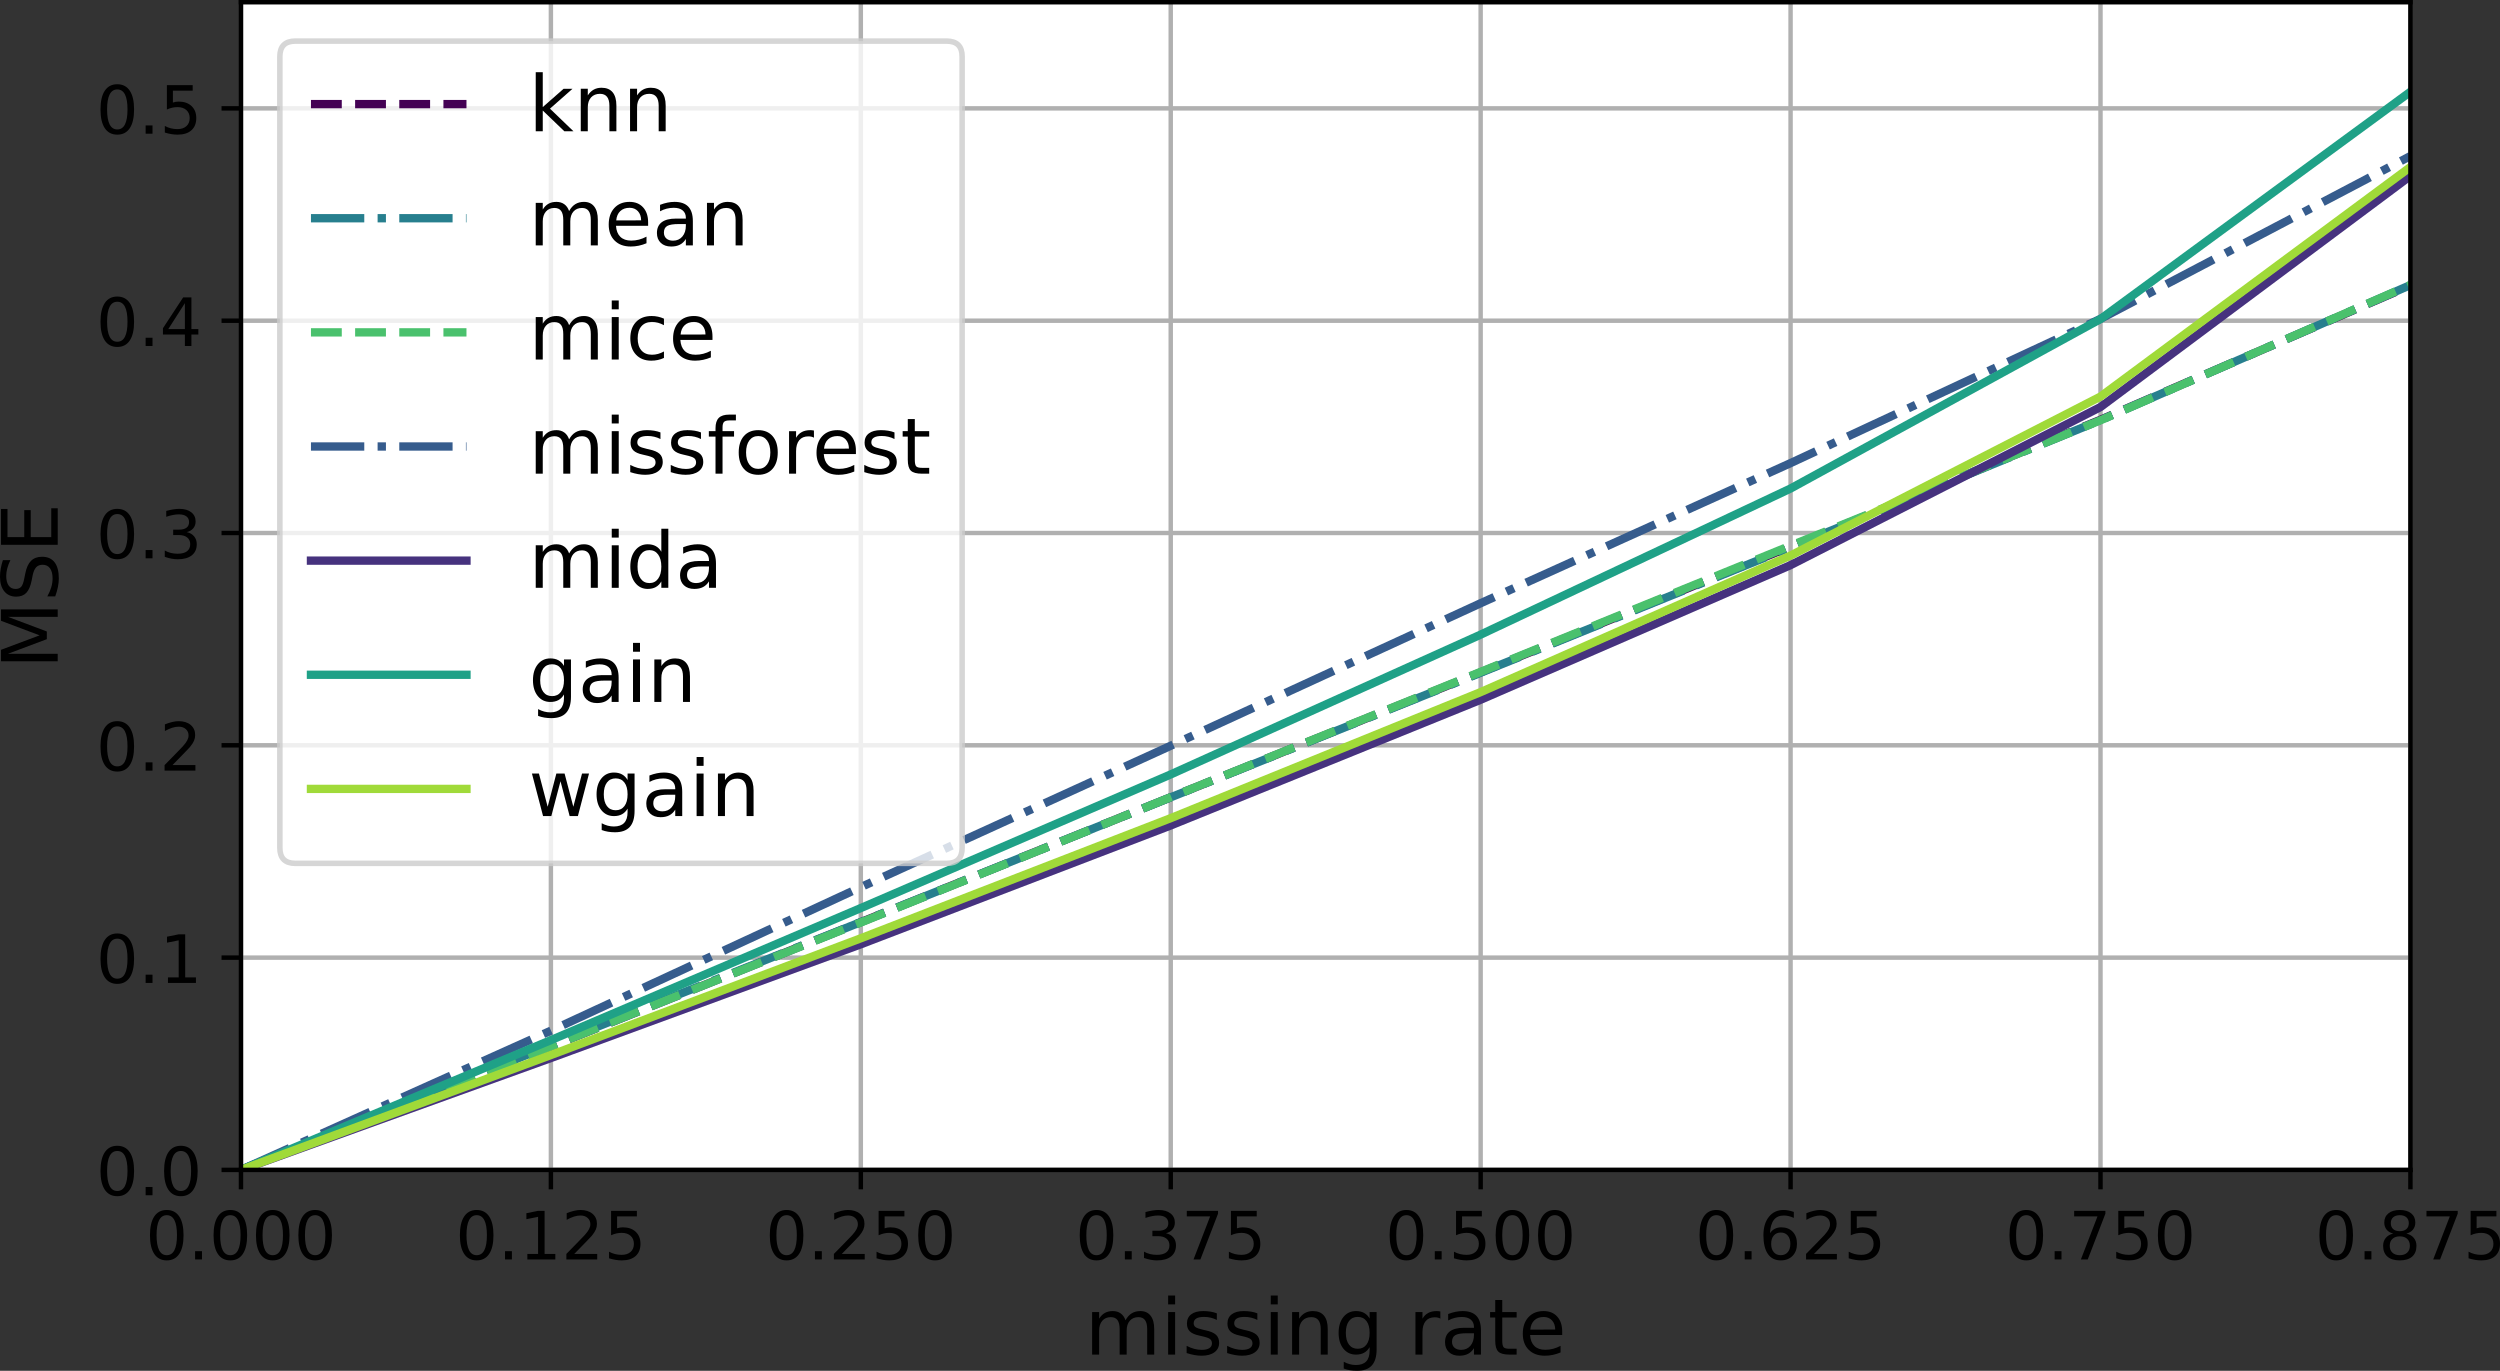 <?xml version="1.0" encoding="UTF-8" standalone="no"?>
<!-- Created with matplotlib (https://matplotlib.org/) -->

<svg
   height="246.803pt"
   version="1.1"
   viewBox="0 0 450.115 246.803"
   width="450.115pt"
   id="svg556"
   sodipodi:docname="mse_seq.svg"
   inkscape:version="1.1.1 (3bf5ae0d25, 2021-09-20)"
   xmlns:inkscape="http://www.inkscape.org/namespaces/inkscape"
   xmlns:sodipodi="http://sodipodi.sourceforge.net/DTD/sodipodi-0.dtd"
   xmlns:xlink="http://www.w3.org/1999/xlink"
   xmlns="http://www.w3.org/2000/svg"
   xmlns:svg="http://www.w3.org/2000/svg">
  <rect x="0" y="0" width="450.115" height="246.803" fill="#333333" stroke="none"/>
  <sodipodi:namedview
     id="namedview558"
     pagecolor="#ffffff"
     bordercolor="#666666"
     borderopacity="1.0"
     inkscape:pageshadow="2"
     inkscape:pageopacity="0.0"
     inkscape:pagecheckerboard="0"
     inkscape:document-units="pt"
     showgrid="false"
     fit-margin-top="0"
     fit-margin-left="0"
     fit-margin-right="0"
     fit-margin-bottom="0"
     inkscape:zoom="1.5744048"
     inkscape:cx="310.27599"
     inkscape:cy="146.40454"
     inkscape:window-width="1920"
     inkscape:window-height="1017"
     inkscape:window-x="-8"
     inkscape:window-y="1072"
     inkscape:window-maximized="1"
     inkscape:current-layer="svg556" />
  <defs
     id="defs4">
    <style
       type="text/css"
       id="style2">
*{stroke-linecap:butt;stroke-linejoin:round;}
  </style>
  </defs>
  <g
     id="axes_1"
     transform="translate(-19.614,-34.16)">
    <g
       id="patch_2">
      <path
         d="M 63,244.8 H 453.6 V 34.56 H 63 Z"
         style="fill:#ffffff"
         id="path9" />
    </g>
    <g
       id="matplotlib.axis_1">
      <g
         id="xtick_1">
        <g
           id="line2d_1">
          <path
             clip-path="url(#p726031d993)"
             d="M 63,244.8 V 34.56"
             style="fill:none;stroke:#b0b0b0;stroke-width:0.8;stroke-linecap:square"
             id="path12" />
        </g>
        <g
           id="line2d_2">
          <defs
             id="defs16">
            <path
               d="M 0,0 V 3.5"
               id="m67228e4be6"
               style="stroke:#000000;stroke-width:0.8" />
          </defs>
          <g
             id="g20">
            <use
               style="stroke:#000000;stroke-width:0.8"
               x="63"
               xlink:href="#m67228e4be6"
               y="244.8"
               id="use18"
               width="100%"
               height="100%" />
          </g>
        </g>
        <g
           id="text_1">
          <!-- 0.000 -->
          <defs
             id="defs25">
            <path
               d="m 31.781,66.406 q -7.609,0 -11.453,-7.5 Q 16.5,51.422 16.5,36.375 q 0,-14.984 3.828,-22.484 3.844,-7.5 11.453,-7.5 7.672,0 11.5,7.5 3.844,7.5 3.844,22.484 0,15.047 -3.844,22.531 -3.828,7.5 -11.5,7.5 z m 0,7.812 q 12.266,0 18.734,-9.703 6.469,-9.688 6.469,-28.141 0,-18.406 -6.469,-28.109 -6.469,-9.688 -18.734,-9.688 -12.25,0 -18.719,9.688 Q 6.594,17.969 6.594,36.375 q 0,18.453 6.469,28.141 6.469,9.703 18.719,9.703 z"
               id="DejaVuSans-48" />
            <path
               d="M 10.688,12.406 H 21 V 0 H 10.688 Z"
               id="DejaVuSans-46" />
          </defs>
          <g
             transform="matrix(0.12,0,0,-0.12,45.823,260.918)"
             id="g37">
            <use
               xlink:href="#DejaVuSans-48"
               id="use27"
               x="0"
               y="0"
               width="100%"
               height="100%" />
            <use
               x="63.623"
               xlink:href="#DejaVuSans-46"
               id="use29"
               y="0"
               width="100%"
               height="100%" />
            <use
               x="95.41"
               xlink:href="#DejaVuSans-48"
               id="use31"
               y="0"
               width="100%"
               height="100%" />
            <use
               x="159.033"
               xlink:href="#DejaVuSans-48"
               id="use33"
               y="0"
               width="100%"
               height="100%" />
            <use
               x="222.656"
               xlink:href="#DejaVuSans-48"
               id="use35"
               y="0"
               width="100%"
               height="100%" />
          </g>
        </g>
      </g>
      <g
         id="xtick_2">
        <g
           id="line2d_3">
          <path
             clip-path="url(#p726031d993)"
             d="M 118.8,244.8 V 34.56"
             style="fill:none;stroke:#b0b0b0;stroke-width:0.8;stroke-linecap:square"
             id="path41" />
        </g>
        <g
           id="line2d_4">
          <g
             id="g46">
            <use
               style="stroke:#000000;stroke-width:0.8"
               x="118.8"
               xlink:href="#m67228e4be6"
               y="244.8"
               id="use44"
               width="100%"
               height="100%" />
          </g>
        </g>
        <g
           id="text_2">
          <!-- 0.125 -->
          <defs
             id="defs52">
            <path
               d="m 12.406,8.297 h 16.109 v 55.625 L 10.984,60.406 v 8.984 l 17.438,3.516 H 38.281 V 8.297 H 54.391 V 0 H 12.406 Z"
               id="DejaVuSans-49" />
            <path
               d="M 19.188,8.297 H 53.609 V 0 H 7.328 v 8.297 q 5.609,5.812 15.297,15.594 9.703,9.797 12.188,12.641 4.734,5.312 6.609,9 1.891,3.688 1.891,7.25 0,5.812 -4.078,9.469 -4.078,3.672 -10.625,3.672 -4.641,0 -9.797,-1.609 -5.141,-1.609 -11,-4.891 v 9.969 Q 13.766,71.781 18.938,73 q 5.188,1.219 9.484,1.219 11.328,0 18.062,-5.672 6.734,-5.656 6.734,-15.125 0,-4.5 -1.688,-8.531 Q 49.859,40.875 45.406,35.406 44.188,33.984 37.641,27.219 31.109,20.453 19.188,8.297 Z"
               id="DejaVuSans-50" />
            <path
               d="m 10.797,72.906 h 38.719 v -8.312 h -29.688 V 46.734 q 2.141,0.734 4.281,1.094 2.156,0.359 4.312,0.359 Q 40.625,48.188 47.75,41.5 54.891,34.812 54.891,23.391 54.891,11.625 47.562,5.094 40.234,-1.422 26.906,-1.422 q -4.594,0 -9.359,0.781 -4.75,0.781 -9.828,2.344 V 11.625 q 4.391,-2.391 9.078,-3.562 4.688,-1.172 9.906,-1.172 8.453,0 13.375,4.438 4.938,4.438 4.938,12.062 0,7.609 -4.938,12.047 -4.922,4.453 -13.375,4.453 -3.953,0 -7.891,-0.875 -3.922,-0.875 -8.016,-2.734 z"
               id="DejaVuSans-53" />
          </defs>
          <g
             transform="matrix(0.12,0,0,-0.12,101.623,260.918)"
             id="g64">
            <use
               xlink:href="#DejaVuSans-48"
               id="use54"
               x="0"
               y="0"
               width="100%"
               height="100%" />
            <use
               x="63.623"
               xlink:href="#DejaVuSans-46"
               id="use56"
               y="0"
               width="100%"
               height="100%" />
            <use
               x="95.41"
               xlink:href="#DejaVuSans-49"
               id="use58"
               y="0"
               width="100%"
               height="100%" />
            <use
               x="159.033"
               xlink:href="#DejaVuSans-50"
               id="use60"
               y="0"
               width="100%"
               height="100%" />
            <use
               x="222.656"
               xlink:href="#DejaVuSans-53"
               id="use62"
               y="0"
               width="100%"
               height="100%" />
          </g>
        </g>
      </g>
      <g
         id="xtick_3">
        <g
           id="line2d_5">
          <path
             clip-path="url(#p726031d993)"
             d="M 174.6,244.8 V 34.56"
             style="fill:none;stroke:#b0b0b0;stroke-width:0.8;stroke-linecap:square"
             id="path68" />
        </g>
        <g
           id="line2d_6">
          <g
             id="g73">
            <use
               style="stroke:#000000;stroke-width:0.8"
               x="174.6"
               xlink:href="#m67228e4be6"
               y="244.8"
               id="use71"
               width="100%"
               height="100%" />
          </g>
        </g>
        <g
           id="text_3">
          <!-- 0.250 -->
          <g
             transform="matrix(0.12,0,0,-0.12,157.423,260.918)"
             id="g86">
            <use
               xlink:href="#DejaVuSans-48"
               id="use76"
               x="0"
               y="0"
               width="100%"
               height="100%" />
            <use
               x="63.623"
               xlink:href="#DejaVuSans-46"
               id="use78"
               y="0"
               width="100%"
               height="100%" />
            <use
               x="95.41"
               xlink:href="#DejaVuSans-50"
               id="use80"
               y="0"
               width="100%"
               height="100%" />
            <use
               x="159.033"
               xlink:href="#DejaVuSans-53"
               id="use82"
               y="0"
               width="100%"
               height="100%" />
            <use
               x="222.656"
               xlink:href="#DejaVuSans-48"
               id="use84"
               y="0"
               width="100%"
               height="100%" />
          </g>
        </g>
      </g>
      <g
         id="xtick_4">
        <g
           id="line2d_7">
          <path
             clip-path="url(#p726031d993)"
             d="M 230.4,244.8 V 34.56"
             style="fill:none;stroke:#b0b0b0;stroke-width:0.8;stroke-linecap:square"
             id="path90" />
        </g>
        <g
           id="line2d_8">
          <g
             id="g95">
            <use
               style="stroke:#000000;stroke-width:0.8"
               x="230.4"
               xlink:href="#m67228e4be6"
               y="244.8"
               id="use93"
               width="100%"
               height="100%" />
          </g>
        </g>
        <g
           id="text_4">
          <!-- 0.375 -->
          <defs
             id="defs100">
            <path
               d="M 40.578,39.312 Q 47.656,37.797 51.625,33 q 3.984,-4.781 3.984,-11.812 0,-10.781 -7.422,-16.703 -7.422,-5.906 -21.094,-5.906 -4.578,0 -9.438,0.906 -4.859,0.906 -10.031,2.719 v 9.516 q 4.094,-2.391 8.969,-3.609 4.891,-1.219 10.219,-1.219 9.266,0 14.125,3.656 4.859,3.656 4.859,10.641 0,6.453 -4.516,10.078 -4.516,3.641 -12.562,3.641 h -8.5 v 8.109 h 8.891 q 7.266,0 11.125,2.906 3.859,2.906 3.859,8.375 0,5.609 -3.984,8.609 -3.969,3.016 -11.391,3.016 -4.062,0 -8.703,-0.891 Q 15.375,64.156 9.812,62.312 v 8.781 q 5.625,1.562 10.531,2.344 4.906,0.781 9.25,0.781 11.234,0 17.766,-5.109 6.547,-5.094 6.547,-13.781 0,-6.062 -3.469,-10.234 -3.469,-4.172 -9.859,-5.781 z"
               id="DejaVuSans-51" />
            <path
               d="m 8.203,72.906 h 46.875 V 68.703 L 28.609,0 H 18.312 L 43.219,64.594 H 8.203 Z"
               id="DejaVuSans-55" />
          </defs>
          <g
             transform="matrix(0.12,0,0,-0.12,213.223,260.918)"
             id="g112">
            <use
               xlink:href="#DejaVuSans-48"
               id="use102"
               x="0"
               y="0"
               width="100%"
               height="100%" />
            <use
               x="63.623"
               xlink:href="#DejaVuSans-46"
               id="use104"
               y="0"
               width="100%"
               height="100%" />
            <use
               x="95.41"
               xlink:href="#DejaVuSans-51"
               id="use106"
               y="0"
               width="100%"
               height="100%" />
            <use
               x="159.033"
               xlink:href="#DejaVuSans-55"
               id="use108"
               y="0"
               width="100%"
               height="100%" />
            <use
               x="222.656"
               xlink:href="#DejaVuSans-53"
               id="use110"
               y="0"
               width="100%"
               height="100%" />
          </g>
        </g>
      </g>
      <g
         id="xtick_5">
        <g
           id="line2d_9">
          <path
             clip-path="url(#p726031d993)"
             d="M 286.2,244.8 V 34.56"
             style="fill:none;stroke:#b0b0b0;stroke-width:0.8;stroke-linecap:square"
             id="path116" />
        </g>
        <g
           id="line2d_10">
          <g
             id="g121">
            <use
               style="stroke:#000000;stroke-width:0.8"
               x="286.2"
               xlink:href="#m67228e4be6"
               y="244.8"
               id="use119"
               width="100%"
               height="100%" />
          </g>
        </g>
        <g
           id="text_5">
          <!-- 0.500 -->
          <g
             transform="matrix(0.12,0,0,-0.12,269.023,260.918)"
             id="g134">
            <use
               xlink:href="#DejaVuSans-48"
               id="use124"
               x="0"
               y="0"
               width="100%"
               height="100%" />
            <use
               x="63.623"
               xlink:href="#DejaVuSans-46"
               id="use126"
               y="0"
               width="100%"
               height="100%" />
            <use
               x="95.41"
               xlink:href="#DejaVuSans-53"
               id="use128"
               y="0"
               width="100%"
               height="100%" />
            <use
               x="159.033"
               xlink:href="#DejaVuSans-48"
               id="use130"
               y="0"
               width="100%"
               height="100%" />
            <use
               x="222.656"
               xlink:href="#DejaVuSans-48"
               id="use132"
               y="0"
               width="100%"
               height="100%" />
          </g>
        </g>
      </g>
      <g
         id="xtick_6">
        <g
           id="line2d_11">
          <path
             clip-path="url(#p726031d993)"
             d="M 342,244.8 V 34.56"
             style="fill:none;stroke:#b0b0b0;stroke-width:0.8;stroke-linecap:square"
             id="path138" />
        </g>
        <g
           id="line2d_12">
          <g
             id="g143">
            <use
               style="stroke:#000000;stroke-width:0.8"
               x="342"
               xlink:href="#m67228e4be6"
               y="244.8"
               id="use141"
               width="100%"
               height="100%" />
          </g>
        </g>
        <g
           id="text_6">
          <!-- 0.625 -->
          <defs
             id="defs147">
            <path
               d="m 33.016,40.375 q -6.641,0 -10.531,-4.547 -3.875,-4.531 -3.875,-12.438 0,-7.859 3.875,-12.438 3.891,-4.562 10.531,-4.562 6.641,0 10.516,4.562 3.875,4.578 3.875,12.438 0,7.906 -3.875,12.438 Q 39.656,40.375 33.016,40.375 Z M 52.594,71.297 V 62.312 q -3.719,1.75 -7.5,2.672 -3.781,0.938 -7.5,0.938 -9.766,0 -14.922,-6.594 -5.141,-6.594 -5.875,-19.922 2.875,4.25 7.219,6.516 4.359,2.266 9.578,2.266 10.984,0 17.359,-6.672 6.375,-6.656 6.375,-18.125 0,-11.234 -6.641,-18.031 -6.641,-6.781 -17.672,-6.781 -12.656,0 -19.344,9.688 -6.688,9.703 -6.688,28.109 0,17.281 8.203,27.562 8.203,10.281 22.016,10.281 3.719,0 7.5,-0.734 3.781,-0.734 7.891,-2.188 z"
               id="DejaVuSans-54" />
          </defs>
          <g
             transform="matrix(0.12,0,0,-0.12,324.823,260.918)"
             id="g159">
            <use
               xlink:href="#DejaVuSans-48"
               id="use149"
               x="0"
               y="0"
               width="100%"
               height="100%" />
            <use
               x="63.623"
               xlink:href="#DejaVuSans-46"
               id="use151"
               y="0"
               width="100%"
               height="100%" />
            <use
               x="95.41"
               xlink:href="#DejaVuSans-54"
               id="use153"
               y="0"
               width="100%"
               height="100%" />
            <use
               x="159.033"
               xlink:href="#DejaVuSans-50"
               id="use155"
               y="0"
               width="100%"
               height="100%" />
            <use
               x="222.656"
               xlink:href="#DejaVuSans-53"
               id="use157"
               y="0"
               width="100%"
               height="100%" />
          </g>
        </g>
      </g>
      <g
         id="xtick_7">
        <g
           id="line2d_13">
          <path
             clip-path="url(#p726031d993)"
             d="M 397.8,244.8 V 34.56"
             style="fill:none;stroke:#b0b0b0;stroke-width:0.8;stroke-linecap:square"
             id="path163" />
        </g>
        <g
           id="line2d_14">
          <g
             id="g168">
            <use
               style="stroke:#000000;stroke-width:0.8"
               x="397.8"
               xlink:href="#m67228e4be6"
               y="244.8"
               id="use166"
               width="100%"
               height="100%" />
          </g>
        </g>
        <g
           id="text_7">
          <!-- 0.750 -->
          <g
             transform="matrix(0.12,0,0,-0.12,380.623,260.918)"
             id="g181">
            <use
               xlink:href="#DejaVuSans-48"
               id="use171"
               x="0"
               y="0"
               width="100%"
               height="100%" />
            <use
               x="63.623"
               xlink:href="#DejaVuSans-46"
               id="use173"
               y="0"
               width="100%"
               height="100%" />
            <use
               x="95.41"
               xlink:href="#DejaVuSans-55"
               id="use175"
               y="0"
               width="100%"
               height="100%" />
            <use
               x="159.033"
               xlink:href="#DejaVuSans-53"
               id="use177"
               y="0"
               width="100%"
               height="100%" />
            <use
               x="222.656"
               xlink:href="#DejaVuSans-48"
               id="use179"
               y="0"
               width="100%"
               height="100%" />
          </g>
        </g>
      </g>
      <g
         id="xtick_8">
        <g
           id="line2d_15">
          <path
             clip-path="url(#p726031d993)"
             d="M 453.6,244.8 V 34.56"
             style="fill:none;stroke:#b0b0b0;stroke-width:0.8;stroke-linecap:square"
             id="path185" />
        </g>
        <g
           id="line2d_16">
          <g
             id="g190">
            <use
               style="stroke:#000000;stroke-width:0.8"
               x="453.6"
               xlink:href="#m67228e4be6"
               y="244.8"
               id="use188"
               width="100%"
               height="100%" />
          </g>
        </g>
        <g
           id="text_8">
          <!-- 0.875 -->
          <defs
             id="defs194">
            <path
               d="m 31.781,34.625 q -7.031,0 -11.062,-3.766 -4.016,-3.766 -4.016,-10.344 0,-6.594 4.016,-10.359 4.031,-3.766 11.062,-3.766 7.031,0 11.078,3.781 4.062,3.797 4.062,10.344 0,6.578 -4.031,10.344 Q 38.875,34.625 31.781,34.625 Z m -9.859,4.188 Q 15.578,40.375 12.031,44.719 8.5,49.078 8.5,55.328 q 0,8.734 6.219,13.812 6.234,5.078 17.062,5.078 10.891,0 17.094,-5.078 6.203,-5.078 6.203,-13.812 0,-6.25 -3.547,-10.609 Q 48,40.375 41.703,38.812 q 7.125,-1.656 11.094,-6.5 3.984,-4.828 3.984,-11.797 0,-10.609 -6.469,-16.281 -6.469,-5.656 -18.531,-5.656 -12.047,0 -18.531,5.656 -6.469,5.672 -6.469,16.281 0,6.969 4,11.797 4.016,4.844 11.141,6.5 z M 18.312,54.391 q 0,-5.656 3.531,-8.828 3.547,-3.172 9.938,-3.172 6.359,0 9.938,3.172 3.594,3.172 3.594,8.828 0,5.672 -3.594,8.844 -3.578,3.172 -9.938,3.172 -6.391,0 -9.938,-3.172 Q 18.312,60.062 18.312,54.391 Z"
               id="DejaVuSans-56" />
          </defs>
          <g
             transform="matrix(0.12,0,0,-0.12,436.423,260.918)"
             id="g206">
            <use
               xlink:href="#DejaVuSans-48"
               id="use196"
               x="0"
               y="0"
               width="100%"
               height="100%" />
            <use
               x="63.623"
               xlink:href="#DejaVuSans-46"
               id="use198"
               y="0"
               width="100%"
               height="100%" />
            <use
               x="95.41"
               xlink:href="#DejaVuSans-56"
               id="use200"
               y="0"
               width="100%"
               height="100%" />
            <use
               x="159.033"
               xlink:href="#DejaVuSans-55"
               id="use202"
               y="0"
               width="100%"
               height="100%" />
            <use
               x="222.656"
               xlink:href="#DejaVuSans-53"
               id="use204"
               y="0"
               width="100%"
               height="100%" />
          </g>
        </g>
      </g>
      <g
         id="text_9">
        <!-- missing rate -->
        <defs
           id="defs220">
          <path
             d="M 52,44.188 Q 55.375,50.25 60.062,53.125 64.75,56 71.094,56 q 8.547,0 13.188,-5.984 4.641,-5.969 4.641,-17 V 0 h -9.031 v 32.719 q 0,7.859 -2.797,11.656 -2.781,3.812 -8.484,3.812 -6.984,0 -11.047,-4.641 -4.047,-4.625 -4.047,-12.641 V 0 h -9.031 v 32.719 q 0,7.906 -2.781,11.688 -2.781,3.781 -8.594,3.781 -6.891,0 -10.953,-4.656 -4.047,-4.656 -4.047,-12.625 V 0 h -9.031 v 54.688 h 9.031 v -8.5 q 3.078,5.031 7.375,7.422 Q 29.781,56 35.688,56 41.656,56 45.828,52.969 50,49.953 52,44.188 Z"
             id="DejaVuSans-109" />
          <path
             d="M 9.422,54.688 H 18.406 V 0 H 9.422 Z m 0,21.297 H 18.406 V 64.594 H 9.422 Z"
             id="DejaVuSans-105" />
          <path
             d="m 44.281,53.078 v -8.5 Q 40.484,46.531 36.375,47.5 q -4.094,0.984 -8.5,0.984 -6.688,0 -10.031,-2.047 Q 14.5,44.391 14.5,40.281 q 0,-3.125 2.391,-4.906 2.391,-1.781 9.625,-3.391 l 3.078,-0.688 Q 39.156,29.25 43.188,25.516 47.219,21.781 47.219,15.094 q 0,-7.625 -6.031,-12.078 -6.031,-4.438 -16.578,-4.438 -4.391,0 -9.156,0.859 Q 10.688,0.297 5.422,2 v 9.281 q 4.984,-2.594 9.812,-3.891 4.828,-1.281 9.578,-1.281 6.344,0 9.75,2.172 3.422,2.172 3.422,6.125 0,3.656 -2.469,5.609 -2.453,1.953 -10.812,3.766 l -3.125,0.734 q -8.344,1.75 -12.062,5.391 -3.703,3.641 -3.703,9.984 0,7.719 5.469,11.906 Q 16.75,56 26.812,56 q 4.969,0 9.359,-0.734 4.406,-0.719 8.109,-2.188 z"
             id="DejaVuSans-115" />
          <path
             d="M 54.891,33.016 V 0 H 45.906 v 32.719 q 0,7.766 -3.031,11.609 -3.031,3.859 -9.078,3.859 -7.281,0 -11.484,-4.641 -4.203,-4.625 -4.203,-12.641 V 0 h -9.031 v 54.688 h 9.031 v -8.5 q 3.234,4.938 7.594,7.375 4.375,2.438 10.094,2.438 9.422,0 14.25,-5.828 4.844,-5.828 4.844,-17.156 z"
             id="DejaVuSans-110" />
          <path
             d="m 45.406,27.984 q 0,9.766 -4.031,15.125 -4.016,5.375 -11.297,5.375 -7.219,0 -11.25,-5.375 -4.031,-5.359 -4.031,-15.125 0,-9.719 4.031,-15.094 4.031,-5.375 11.25,-5.375 7.281,0 11.297,5.375 4.031,5.375 4.031,15.094 z M 54.391,6.781 q 0,-13.953 -6.203,-20.766 -6.188,-6.812 -18.984,-6.812 -4.734,0 -8.938,0.703 -4.203,0.703 -8.156,2.172 V -9.188 q 3.953,-2.141 7.812,-3.156 3.859,-1.031 7.859,-1.031 8.844,0 13.234,4.609 4.391,4.609 4.391,13.938 V 9.625 Q 42.625,4.781 38.281,2.391 33.938,0 27.875,0 17.828,0 11.672,7.656 q -6.156,7.672 -6.156,20.328 0,12.688 6.156,20.344 Q 17.828,56 27.875,56 q 6.062,0 10.406,-2.391 4.344,-2.391 7.125,-7.219 V 54.688 h 8.984 z"
             id="DejaVuSans-103" />
          <path
             id="DejaVuSans-32"
             d="" />
          <path
             d="m 41.109,46.297 q -1.516,0.875 -3.297,1.281 Q 36.031,48 33.891,48 26.266,48 22.188,43.047 18.109,38.094 18.109,28.812 V 0 h -9.031 v 54.688 h 9.031 v -8.5 q 2.844,4.984 7.375,7.391 Q 30.031,56 36.531,56 q 0.922,0 2.047,-0.125 1.125,-0.109 2.484,-0.359 z"
             id="DejaVuSans-114" />
          <path
             d="m 34.281,27.484 q -10.891,0 -15.094,-2.484 -4.203,-2.484 -4.203,-8.5 0,-4.781 3.156,-7.594 3.156,-2.797 8.562,-2.797 7.484,0 12,5.297 4.516,5.297 4.516,14.078 v 2 z m 17.922,3.719 V 0 H 43.219 v 8.297 q -3.078,-4.969 -7.672,-7.344 -4.594,-2.375 -11.234,-2.375 -8.391,0 -13.359,4.719 Q 6,8.016 6,15.922 q 0,9.219 6.172,13.906 6.188,4.688 18.438,4.688 H 43.219 v 0.891 q 0,6.203 -4.078,9.594 -4.078,3.391 -11.453,3.391 -4.688,0 -9.141,-1.125 -4.438,-1.125 -8.531,-3.375 v 8.312 q 4.922,1.906 9.562,2.844 Q 24.219,56 28.609,56 q 11.875,0 17.734,-6.156 5.859,-6.141 5.859,-18.641 z"
             id="DejaVuSans-97" />
          <path
             d="M 18.312,70.219 V 54.688 h 18.5 v -6.984 h -18.5 v -29.688 q 0,-6.688 1.828,-8.594 1.828,-1.906 7.453,-1.906 H 36.812 V 0 H 27.594 Q 17.188,0 13.234,3.875 9.281,7.766 9.281,18.016 v 29.688 H 2.688 V 54.688 h 6.594 v 15.531 z"
             id="DejaVuSans-116" />
          <path
             d="m 56.203,29.594 v -4.391 h -41.312 q 0.594,-9.281 5.594,-14.141 5,-4.859 13.938,-4.859 5.172,0 10.031,1.266 4.859,1.266 9.656,3.812 v -8.5 q -4.844,-2.047 -9.922,-3.125 -5.078,-1.078 -10.297,-1.078 -13.094,0 -20.734,7.609 -7.641,7.625 -7.641,20.625 0,13.422 7.25,21.297 Q 20.016,56 32.328,56 q 11.031,0 17.453,-7.109 6.422,-7.094 6.422,-19.297 z m -8.984,2.641 q -0.094,7.359 -4.125,11.75 -4.031,4.406 -10.672,4.406 -7.516,0 -12.031,-4.25 -4.516,-4.25 -5.203,-11.969 z"
             id="DejaVuSans-101" />
        </defs>
        <g
           transform="matrix(0.14,0,0,-0.14,214.975,278.052)"
           id="g246">
          <use
             xlink:href="#DejaVuSans-109"
             id="use222"
             x="0"
             y="0"
             width="100%"
             height="100%" />
          <use
             x="97.412"
             xlink:href="#DejaVuSans-105"
             id="use224"
             y="0"
             width="100%"
             height="100%" />
          <use
             x="125.195"
             xlink:href="#DejaVuSans-115"
             id="use226"
             y="0"
             width="100%"
             height="100%" />
          <use
             x="177.295"
             xlink:href="#DejaVuSans-115"
             id="use228"
             y="0"
             width="100%"
             height="100%" />
          <use
             x="229.395"
             xlink:href="#DejaVuSans-105"
             id="use230"
             y="0"
             width="100%"
             height="100%" />
          <use
             x="257.178"
             xlink:href="#DejaVuSans-110"
             id="use232"
             y="0"
             width="100%"
             height="100%" />
          <use
             x="320.557"
             xlink:href="#DejaVuSans-103"
             id="use234"
             y="0"
             width="100%"
             height="100%" />
          <use
             x="384.033"
             xlink:href="#DejaVuSans-32"
             id="use236"
             y="0"
             width="100%"
             height="100%" />
          <use
             x="415.82"
             xlink:href="#DejaVuSans-114"
             id="use238"
             y="0"
             width="100%"
             height="100%" />
          <use
             x="456.934"
             xlink:href="#DejaVuSans-97"
             id="use240"
             y="0"
             width="100%"
             height="100%" />
          <use
             x="518.213"
             xlink:href="#DejaVuSans-116"
             id="use242"
             y="0"
             width="100%"
             height="100%" />
          <use
             x="557.422"
             xlink:href="#DejaVuSans-101"
             id="use244"
             y="0"
             width="100%"
             height="100%" />
        </g>
      </g>
    </g>
    <g
       id="matplotlib.axis_2">
      <g
         id="ytick_1">
        <g
           id="line2d_17">
          <path
             clip-path="url(#p726031d993)"
             d="M 63,244.8 H 453.6"
             style="fill:none;stroke:#b0b0b0;stroke-width:0.8;stroke-linecap:square"
             id="path250" />
        </g>
        <g
           id="line2d_18">
          <defs
             id="defs254">
            <path
               d="M 0,0 H -3.5"
               id="mb882639c40"
               style="stroke:#000000;stroke-width:0.8" />
          </defs>
          <g
             id="g258">
            <use
               style="stroke:#000000;stroke-width:0.8"
               x="63"
               xlink:href="#mb882639c40"
               y="244.8"
               id="use256"
               width="100%"
               height="100%" />
          </g>
        </g>
        <g
           id="text_10">
          <!-- 0.0 -->
          <g
             transform="matrix(0.12,0,0,-0.12,36.916,249.359)"
             id="g267">
            <use
               xlink:href="#DejaVuSans-48"
               id="use261"
               x="0"
               y="0"
               width="100%"
               height="100%" />
            <use
               x="63.623"
               xlink:href="#DejaVuSans-46"
               id="use263"
               y="0"
               width="100%"
               height="100%" />
            <use
               x="95.41"
               xlink:href="#DejaVuSans-48"
               id="use265"
               y="0"
               width="100%"
               height="100%" />
          </g>
        </g>
      </g>
      <g
         id="ytick_2">
        <g
           id="line2d_19">
          <path
             clip-path="url(#p726031d993)"
             d="M 63,206.575 H 453.6"
             style="fill:none;stroke:#b0b0b0;stroke-width:0.8;stroke-linecap:square"
             id="path271" />
        </g>
        <g
           id="line2d_20">
          <g
             id="g276">
            <use
               style="stroke:#000000;stroke-width:0.8"
               x="63"
               xlink:href="#mb882639c40"
               y="206.575"
               id="use274"
               width="100%"
               height="100%" />
          </g>
        </g>
        <g
           id="text_11">
          <!-- 0.1 -->
          <g
             transform="matrix(0.12,0,0,-0.12,36.916,211.134)"
             id="g285">
            <use
               xlink:href="#DejaVuSans-48"
               id="use279"
               x="0"
               y="0"
               width="100%"
               height="100%" />
            <use
               x="63.623"
               xlink:href="#DejaVuSans-46"
               id="use281"
               y="0"
               width="100%"
               height="100%" />
            <use
               x="95.41"
               xlink:href="#DejaVuSans-49"
               id="use283"
               y="0"
               width="100%"
               height="100%" />
          </g>
        </g>
      </g>
      <g
         id="ytick_3">
        <g
           id="line2d_21">
          <path
             clip-path="url(#p726031d993)"
             d="M 63,168.349 H 453.6"
             style="fill:none;stroke:#b0b0b0;stroke-width:0.8;stroke-linecap:square"
             id="path289" />
        </g>
        <g
           id="line2d_22">
          <g
             id="g294">
            <use
               style="stroke:#000000;stroke-width:0.8"
               x="63"
               xlink:href="#mb882639c40"
               y="168.349"
               id="use292"
               width="100%"
               height="100%" />
          </g>
        </g>
        <g
           id="text_12">
          <!-- 0.2 -->
          <g
             transform="matrix(0.12,0,0,-0.12,36.916,172.908)"
             id="g303">
            <use
               xlink:href="#DejaVuSans-48"
               id="use297"
               x="0"
               y="0"
               width="100%"
               height="100%" />
            <use
               x="63.623"
               xlink:href="#DejaVuSans-46"
               id="use299"
               y="0"
               width="100%"
               height="100%" />
            <use
               x="95.41"
               xlink:href="#DejaVuSans-50"
               id="use301"
               y="0"
               width="100%"
               height="100%" />
          </g>
        </g>
      </g>
      <g
         id="ytick_4">
        <g
           id="line2d_23">
          <path
             clip-path="url(#p726031d993)"
             d="M 63,130.124 H 453.6"
             style="fill:none;stroke:#b0b0b0;stroke-width:0.8;stroke-linecap:square"
             id="path307" />
        </g>
        <g
           id="line2d_24">
          <g
             id="g312">
            <use
               style="stroke:#000000;stroke-width:0.8"
               x="63"
               xlink:href="#mb882639c40"
               y="130.124"
               id="use310"
               width="100%"
               height="100%" />
          </g>
        </g>
        <g
           id="text_13">
          <!-- 0.3 -->
          <g
             transform="matrix(0.12,0,0,-0.12,36.916,134.683)"
             id="g321">
            <use
               xlink:href="#DejaVuSans-48"
               id="use315"
               x="0"
               y="0"
               width="100%"
               height="100%" />
            <use
               x="63.623"
               xlink:href="#DejaVuSans-46"
               id="use317"
               y="0"
               width="100%"
               height="100%" />
            <use
               x="95.41"
               xlink:href="#DejaVuSans-51"
               id="use319"
               y="0"
               width="100%"
               height="100%" />
          </g>
        </g>
      </g>
      <g
         id="ytick_5">
        <g
           id="line2d_25">
          <path
             clip-path="url(#p726031d993)"
             d="M 63,91.898 H 453.6"
             style="fill:none;stroke:#b0b0b0;stroke-width:0.8;stroke-linecap:square"
             id="path325" />
        </g>
        <g
           id="line2d_26">
          <g
             id="g330">
            <use
               style="stroke:#000000;stroke-width:0.8"
               x="63"
               xlink:href="#mb882639c40"
               y="91.898"
               id="use328"
               width="100%"
               height="100%" />
          </g>
        </g>
        <g
           id="text_14">
          <!-- 0.4 -->
          <defs
             id="defs334">
            <path
               d="M 37.797,64.312 12.891,25.391 h 24.906 z m -2.594,8.594 h 12.406 V 25.391 h 10.406 V 17.188 H 47.609 V 0 h -9.812 V 17.188 H 4.891 v 9.516 z"
               id="DejaVuSans-52" />
          </defs>
          <g
             transform="matrix(0.12,0,0,-0.12,36.916,96.457)"
             id="g342">
            <use
               xlink:href="#DejaVuSans-48"
               id="use336"
               x="0"
               y="0"
               width="100%"
               height="100%" />
            <use
               x="63.623"
               xlink:href="#DejaVuSans-46"
               id="use338"
               y="0"
               width="100%"
               height="100%" />
            <use
               x="95.41"
               xlink:href="#DejaVuSans-52"
               id="use340"
               y="0"
               width="100%"
               height="100%" />
          </g>
        </g>
      </g>
      <g
         id="ytick_6">
        <g
           id="line2d_27">
          <path
             clip-path="url(#p726031d993)"
             d="M 63,53.673 H 453.6"
             style="fill:none;stroke:#b0b0b0;stroke-width:0.8;stroke-linecap:square"
             id="path346" />
        </g>
        <g
           id="line2d_28">
          <g
             id="g351">
            <use
               style="stroke:#000000;stroke-width:0.8"
               x="63"
               xlink:href="#mb882639c40"
               y="53.673"
               id="use349"
               width="100%"
               height="100%" />
          </g>
        </g>
        <g
           id="text_15">
          <!-- 0.5 -->
          <g
             transform="matrix(0.12,0,0,-0.12,36.916,58.232)"
             id="g360">
            <use
               xlink:href="#DejaVuSans-48"
               id="use354"
               x="0"
               y="0"
               width="100%"
               height="100%" />
            <use
               x="63.623"
               xlink:href="#DejaVuSans-46"
               id="use356"
               y="0"
               width="100%"
               height="100%" />
            <use
               x="95.41"
               xlink:href="#DejaVuSans-53"
               id="use358"
               y="0"
               width="100%"
               height="100%" />
          </g>
        </g>
      </g>
      <g
         id="text_16">
        <!-- MSE -->
        <defs
           id="defs367">
          <path
             d="M 9.812,72.906 H 24.516 L 43.109,23.297 61.812,72.906 H 76.516 V 0 h -9.625 v 64.016 l -18.797,-50 H 38.188 l -18.797,50 V 0 H 9.812 Z"
             id="DejaVuSans-77" />
          <path
             d="m 53.516,70.516 v -9.625 q -5.609,2.688 -10.594,4 -4.984,1.328 -9.625,1.328 -8.047,0 -12.422,-3.125 -4.375,-3.125 -4.375,-8.891 0,-4.844 2.906,-7.312 2.906,-2.453 11.016,-3.969 L 36.375,41.703 Q 47.406,39.594 52.656,34.297 57.906,29 57.906,20.125 q 0,-10.609 -7.109,-16.078 -7.094,-5.469 -20.812,-5.469 -5.172,0 -11.016,1.172 Q 13.141,0.922 6.891,3.219 V 13.375 q 6,-3.359 11.766,-5.078 5.766,-1.703 11.328,-1.703 8.438,0 13.031,3.312 4.594,3.328 4.594,9.484 0,5.359 -3.297,8.391 Q 41.016,30.812 33.5,32.328 L 27.484,33.5 q -11.031,2.188 -15.969,6.875 -4.922,4.688 -4.922,13.047 0,9.672 6.812,15.234 6.812,5.562 18.766,5.562 5.141,0 10.453,-0.938 5.328,-0.922 10.891,-2.766 z"
             id="DejaVuSans-83" />
          <path
             d="m 9.812,72.906 h 46.094 v -8.312 H 19.672 V 43.016 h 34.719 V 34.719 H 19.672 V 8.297 H 56.781 V 0 H 9.812 Z"
             id="DejaVuSans-69" />
        </defs>
        <g
           transform="matrix(0,-0.14,-0.14,0,30.005,154.587)"
           id="g375">
          <use
             xlink:href="#DejaVuSans-77"
             id="use369"
             x="0"
             y="0"
             width="100%"
             height="100%" />
          <use
             x="86.279"
             xlink:href="#DejaVuSans-83"
             id="use371"
             y="0"
             width="100%"
             height="100%" />
          <use
             x="149.756"
             xlink:href="#DejaVuSans-69"
             id="use373"
             y="0"
             width="100%"
             height="100%" />
        </g>
      </g>
    </g>
    <g
       id="line2d_29">
      <path
         clip-path="url(#p726031d993)"
         d="m 63,244.8 55.8,-22.208 55.8,-22.403 55.8,-22.491 55.8,-22.497 55.8,-22.629 55.8,-22.833 55.8,-24.179"
         style="fill:none;stroke:#440154;stroke-width:1.5;stroke-dasharray:5.55, 2.4;stroke-dashoffset:0"
         id="path379" />
    </g>
    <g
       id="line2d_30">
      <path
         clip-path="url(#p726031d993)"
         d="m 63,244.8 55.8,-22.461 55.8,-22.164 55.8,-22.467 55.8,-22.425 55.8,-22.607 55.8,-22.867 55.8,-24.33"
         style="fill:none;stroke:#277f8e;stroke-width:1.5;stroke-dasharray:9.6, 2.4, 1.5, 2.4;stroke-dashoffset:0"
         id="path382" />
    </g>
    <g
       id="line2d_31">
      <path
         clip-path="url(#p726031d993)"
         d="m 63,244.8 55.8,-22.233 55.8,-22.314 55.8,-22.563 55.8,-22.564 55.8,-22.719 55.8,-22.578 55.8,-24.374"
         style="fill:none;stroke:#4ac16d;stroke-width:1.5;stroke-dasharray:5.55, 2.4;stroke-dashoffset:0"
         id="path385" />
    </g>
    <g
       id="line2d_32">
      <path
         clip-path="url(#p726031d993)"
         d="m 63,244.8 55.8,-25.07 55.8,-25.842 55.8,-25.46 55.8,-25.661 55.8,-25.23 55.8,-25.97 55.8,-29.315"
         style="fill:none;stroke:#365c8d;stroke-width:1.5;stroke-dasharray:9.6, 2.4, 1.5, 2.4;stroke-dashoffset:0"
         id="path388" />
    </g>
    <g
       id="line2d_33">
      <path
         clip-path="url(#p726031d993)"
         d="m 63,244.8 55.8,-20.148 55.8,-20.475 55.8,-21.401 55.8,-22.633 55.8,-24.237 55.8,-28.462 55.8,-41.617"
         style="fill:none;stroke:#46327e;stroke-width:1.5;stroke-linecap:square"
         id="path391" />
    </g>
    <g
       id="line2d_34">
      <path
         clip-path="url(#p726031d993)"
         d="m 63,244.8 55.8,-23.372 55.8,-23.778 55.8,-24.06 55.8,-25.172 55.8,-26.306 55.8,-30.517 55.8,-40.916"
         style="fill:none;stroke:#1fa187;stroke-width:1.5;stroke-linecap:square"
         id="path394" />
    </g>
    <g
       id="line2d_35">
      <path
         clip-path="url(#p726031d993)"
         d="m 63,244.8 55.8,-20.688 55.8,-21.021 55.8,-21.631 55.8,-22.69 55.8,-24.588 55.8,-28.624 55.8,-41.328"
         style="fill:none;stroke:#a0da39;stroke-width:1.5;stroke-linecap:square"
         id="path397" />
    </g>
    <g
       id="patch_3">
      <path
         d="M 63,244.8 V 34.56"
         style="fill:none;stroke:#000000;stroke-width:0.8;stroke-linecap:square;stroke-linejoin:miter"
         id="path400" />
    </g>
    <g
       id="patch_4">
      <path
         d="M 453.6,244.8 V 34.56"
         style="fill:none;stroke:#000000;stroke-width:0.8;stroke-linecap:square;stroke-linejoin:miter"
         id="path403" />
    </g>
    <g
       id="patch_5">
      <path
         d="M 63,244.8 H 453.6"
         style="fill:none;stroke:#000000;stroke-width:0.8;stroke-linecap:square;stroke-linejoin:miter"
         id="path406" />
    </g>
    <g
       id="patch_6">
      <path
         d="M 63,34.56 H 453.6"
         style="fill:none;stroke:#000000;stroke-width:0.8;stroke-linecap:square;stroke-linejoin:miter"
         id="path409" />
    </g>
    <g
       id="legend_1">
      <g
         id="patch_7">
        <path
           d="m 72.8,189.606 h 117.243 q 2.8,0 2.8,-2.8 V 44.36 q 0,-2.8 -2.8,-2.8 H 72.8 q -2.8,0 -2.8,2.8 v 142.446 q 0,2.8 2.8,2.8 z"
           style="opacity:0.8;fill:#ffffff;stroke:#cccccc;stroke-linejoin:miter"
           id="path412" />
      </g>
      <g
         id="line2d_36">
        <path
           d="m 75.6,52.898 h 28"
           style="fill:none;stroke:#440154;stroke-width:1.5;stroke-dasharray:5.55, 2.4;stroke-dashoffset:0"
           id="path415" />
      </g>
      <g
         id="line2d_37" />
      <g
         id="text_17">
        <!-- knn -->
        <defs
           id="defs420">
          <path
             d="m 9.078,75.984 h 9.031 v -44.875 l 26.812,23.578 h 11.469 l -29,-25.578 L 57.625,0 H 45.906 L 18.109,26.703 V 0 h -9.031 z"
             id="DejaVuSans-107" />
        </defs>
        <g
           transform="matrix(0.14,0,0,-0.14,114.8,57.798)"
           id="g428">
          <use
             xlink:href="#DejaVuSans-107"
             id="use422"
             x="0"
             y="0"
             width="100%"
             height="100%" />
          <use
             x="57.91"
             xlink:href="#DejaVuSans-110"
             id="use424"
             y="0"
             width="100%"
             height="100%" />
          <use
             x="121.289"
             xlink:href="#DejaVuSans-110"
             id="use426"
             y="0"
             width="100%"
             height="100%" />
        </g>
      </g>
      <g
         id="line2d_38">
        <path
           d="m 75.6,73.447 h 28"
           style="fill:none;stroke:#277f8e;stroke-width:1.5;stroke-dasharray:9.6, 2.4, 1.5, 2.4;stroke-dashoffset:0"
           id="path431" />
      </g>
      <g
         id="line2d_39" />
      <g
         id="text_18">
        <!-- mean -->
        <g
           transform="matrix(0.14,0,0,-0.14,114.8,78.347)"
           id="g443">
          <use
             xlink:href="#DejaVuSans-109"
             id="use435"
             x="0"
             y="0"
             width="100%"
             height="100%" />
          <use
             x="97.412"
             xlink:href="#DejaVuSans-101"
             id="use437"
             y="0"
             width="100%"
             height="100%" />
          <use
             x="158.936"
             xlink:href="#DejaVuSans-97"
             id="use439"
             y="0"
             width="100%"
             height="100%" />
          <use
             x="220.215"
             xlink:href="#DejaVuSans-110"
             id="use441"
             y="0"
             width="100%"
             height="100%" />
        </g>
      </g>
      <g
         id="line2d_40">
        <path
           d="m 75.6,93.997 h 28"
           style="fill:none;stroke:#4ac16d;stroke-width:1.5;stroke-dasharray:5.55, 2.4;stroke-dashoffset:0"
           id="path446" />
      </g>
      <g
         id="line2d_41" />
      <g
         id="text_19">
        <!-- mice -->
        <defs
           id="defs451">
          <path
             d="M 48.781,52.594 V 44.188 q -3.812,2.109 -7.641,3.156 -3.828,1.047 -7.734,1.047 -8.75,0 -13.594,-5.547 -4.828,-5.531 -4.828,-15.547 0,-10.016 4.828,-15.562 4.844,-5.531 13.594,-5.531 3.906,0 7.734,1.047 3.828,1.047 7.641,3.156 v -8.312 q -3.766,-1.75 -7.797,-2.625 -4.016,-0.891 -8.562,-0.891 -12.359,0 -19.641,7.766 -7.266,7.766 -7.266,20.953 0,13.375 7.344,21.031 Q 20.219,56 33.016,56 q 4.141,0 8.094,-0.859 3.953,-0.844 7.672,-2.547 z"
             id="DejaVuSans-99" />
        </defs>
        <g
           transform="matrix(0.14,0,0,-0.14,114.8,98.897)"
           id="g461">
          <use
             xlink:href="#DejaVuSans-109"
             id="use453"
             x="0"
             y="0"
             width="100%"
             height="100%" />
          <use
             x="97.412"
             xlink:href="#DejaVuSans-105"
             id="use455"
             y="0"
             width="100%"
             height="100%" />
          <use
             x="125.195"
             xlink:href="#DejaVuSans-99"
             id="use457"
             y="0"
             width="100%"
             height="100%" />
          <use
             x="180.176"
             xlink:href="#DejaVuSans-101"
             id="use459"
             y="0"
             width="100%"
             height="100%" />
        </g>
      </g>
      <g
         id="line2d_42">
        <path
           d="m 75.6,114.546 h 28"
           style="fill:none;stroke:#365c8d;stroke-width:1.5;stroke-dasharray:9.6, 2.4, 1.5, 2.4;stroke-dashoffset:0"
           id="path464" />
      </g>
      <g
         id="line2d_43" />
      <g
         id="text_20">
        <!-- missforest -->
        <defs
           id="defs470">
          <path
             d="M 37.109,75.984 V 68.5 h -8.594 q -4.828,0 -6.719,-1.953 -1.875,-1.953 -1.875,-7.031 V 54.688 H 34.719 V 47.703 H 19.922 V 0 h -9.031 V 47.703 H 2.297 V 54.688 h 8.594 V 58.5 q 0,9.125 4.25,13.297 4.25,4.188 13.469,4.188 z"
             id="DejaVuSans-102" />
          <path
             d="m 30.609,48.391 q -7.219,0 -11.422,-5.641 -4.203,-5.641 -4.203,-15.453 0,-9.812 4.172,-15.453 4.188,-5.641 11.453,-5.641 7.188,0 11.375,5.656 4.203,5.672 4.203,15.438 0,9.719 -4.203,15.406 -4.188,5.688 -11.375,5.688 z m 0,7.609 q 11.719,0 18.406,-7.625 6.703,-7.609 6.703,-21.078 0,-13.422 -6.703,-21.078 -6.688,-7.641 -18.406,-7.641 -11.766,0 -18.438,7.641 -6.656,7.656 -6.656,21.078 0,13.469 6.656,21.078 Q 18.844,56 30.609,56 Z"
             id="DejaVuSans-111" />
        </defs>
        <g
           transform="matrix(0.14,0,0,-0.14,114.8,119.446)"
           id="g492">
          <use
             xlink:href="#DejaVuSans-109"
             id="use472"
             x="0"
             y="0"
             width="100%"
             height="100%" />
          <use
             x="97.412"
             xlink:href="#DejaVuSans-105"
             id="use474"
             y="0"
             width="100%"
             height="100%" />
          <use
             x="125.195"
             xlink:href="#DejaVuSans-115"
             id="use476"
             y="0"
             width="100%"
             height="100%" />
          <use
             x="177.295"
             xlink:href="#DejaVuSans-115"
             id="use478"
             y="0"
             width="100%"
             height="100%" />
          <use
             x="229.395"
             xlink:href="#DejaVuSans-102"
             id="use480"
             y="0"
             width="100%"
             height="100%" />
          <use
             x="264.6"
             xlink:href="#DejaVuSans-111"
             id="use482"
             y="0"
             width="100%"
             height="100%" />
          <use
             x="325.781"
             xlink:href="#DejaVuSans-114"
             id="use484"
             y="0"
             width="100%"
             height="100%" />
          <use
             x="364.645"
             xlink:href="#DejaVuSans-101"
             id="use486"
             y="0"
             width="100%"
             height="100%" />
          <use
             x="426.168"
             xlink:href="#DejaVuSans-115"
             id="use488"
             y="0"
             width="100%"
             height="100%" />
          <use
             x="478.268"
             xlink:href="#DejaVuSans-116"
             id="use490"
             y="0"
             width="100%"
             height="100%" />
        </g>
      </g>
      <g
         id="line2d_44">
        <path
           d="m 75.6,135.095 h 28"
           style="fill:none;stroke:#46327e;stroke-width:1.5;stroke-linecap:square"
           id="path495" />
      </g>
      <g
         id="line2d_45" />
      <g
         id="text_21">
        <!-- mida -->
        <defs
           id="defs500">
          <path
             d="m 45.406,46.391 v 29.594 h 8.984 V 0 H 45.406 v 8.203 q -2.828,-4.875 -7.156,-7.25 -4.312,-2.375 -10.375,-2.375 -9.906,0 -16.141,7.906 -6.219,7.922 -6.219,20.812 0,12.891 6.219,20.797 Q 17.969,56 27.875,56 q 6.062,0 10.375,-2.375 4.328,-2.359 7.156,-7.234 z M 14.797,27.297 q 0,-9.906 4.078,-15.547 4.078,-5.641 11.203,-5.641 7.125,0 11.219,5.641 4.109,5.641 4.109,15.547 0,9.906 -4.109,15.547 -4.094,5.641 -11.219,5.641 -7.125,0 -11.203,-5.641 -4.078,-5.641 -4.078,-15.547 z"
             id="DejaVuSans-100" />
        </defs>
        <g
           transform="matrix(0.14,0,0,-0.14,114.8,139.995)"
           id="g510">
          <use
             xlink:href="#DejaVuSans-109"
             id="use502"
             x="0"
             y="0"
             width="100%"
             height="100%" />
          <use
             x="97.412"
             xlink:href="#DejaVuSans-105"
             id="use504"
             y="0"
             width="100%"
             height="100%" />
          <use
             x="125.195"
             xlink:href="#DejaVuSans-100"
             id="use506"
             y="0"
             width="100%"
             height="100%" />
          <use
             x="188.672"
             xlink:href="#DejaVuSans-97"
             id="use508"
             y="0"
             width="100%"
             height="100%" />
        </g>
      </g>
      <g
         id="line2d_46">
        <path
           d="m 75.6,155.645 h 28"
           style="fill:none;stroke:#1fa187;stroke-width:1.5;stroke-linecap:square"
           id="path513" />
      </g>
      <g
         id="line2d_47" />
      <g
         id="text_22">
        <!-- gain -->
        <g
           transform="matrix(0.14,0,0,-0.14,114.8,160.545)"
           id="g525">
          <use
             xlink:href="#DejaVuSans-103"
             id="use517"
             x="0"
             y="0"
             width="100%"
             height="100%" />
          <use
             x="63.477"
             xlink:href="#DejaVuSans-97"
             id="use519"
             y="0"
             width="100%"
             height="100%" />
          <use
             x="124.756"
             xlink:href="#DejaVuSans-105"
             id="use521"
             y="0"
             width="100%"
             height="100%" />
          <use
             x="152.539"
             xlink:href="#DejaVuSans-110"
             id="use523"
             y="0"
             width="100%"
             height="100%" />
        </g>
      </g>
      <g
         id="line2d_48">
        <path
           d="m 75.6,176.194 h 28"
           style="fill:none;stroke:#a0da39;stroke-width:1.5;stroke-linecap:square"
           id="path528" />
      </g>
      <g
         id="line2d_49" />
      <g
         id="text_23">
        <!-- wgain -->
        <defs
           id="defs533">
          <path
             d="M 4.203,54.688 H 13.188 L 24.422,12.016 35.594,54.688 H 46.188 L 57.422,12.016 68.609,54.688 H 77.594 L 63.281,0 H 52.688 L 40.922,44.828 29.109,0 H 18.5 Z"
             id="DejaVuSans-119" />
        </defs>
        <g
           transform="matrix(0.14,0,0,-0.14,114.8,181.094)"
           id="g545">
          <use
             xlink:href="#DejaVuSans-119"
             id="use535"
             x="0"
             y="0"
             width="100%"
             height="100%" />
          <use
             x="81.787"
             xlink:href="#DejaVuSans-103"
             id="use537"
             y="0"
             width="100%"
             height="100%" />
          <use
             x="145.264"
             xlink:href="#DejaVuSans-97"
             id="use539"
             y="0"
             width="100%"
             height="100%" />
          <use
             x="206.543"
             xlink:href="#DejaVuSans-105"
             id="use541"
             y="0"
             width="100%"
             height="100%" />
          <use
             x="234.326"
             xlink:href="#DejaVuSans-110"
             id="use543"
             y="0"
             width="100%"
             height="100%" />
        </g>
      </g>
    </g>
  </g>
  <defs
     id="defs554">
    <clipPath
       id="p726031d993">
      <rect
         height="210.24"
         width="390.6"
         x="63"
         y="34.56"
         id="rect551" />
    </clipPath>
  </defs>
</svg>
